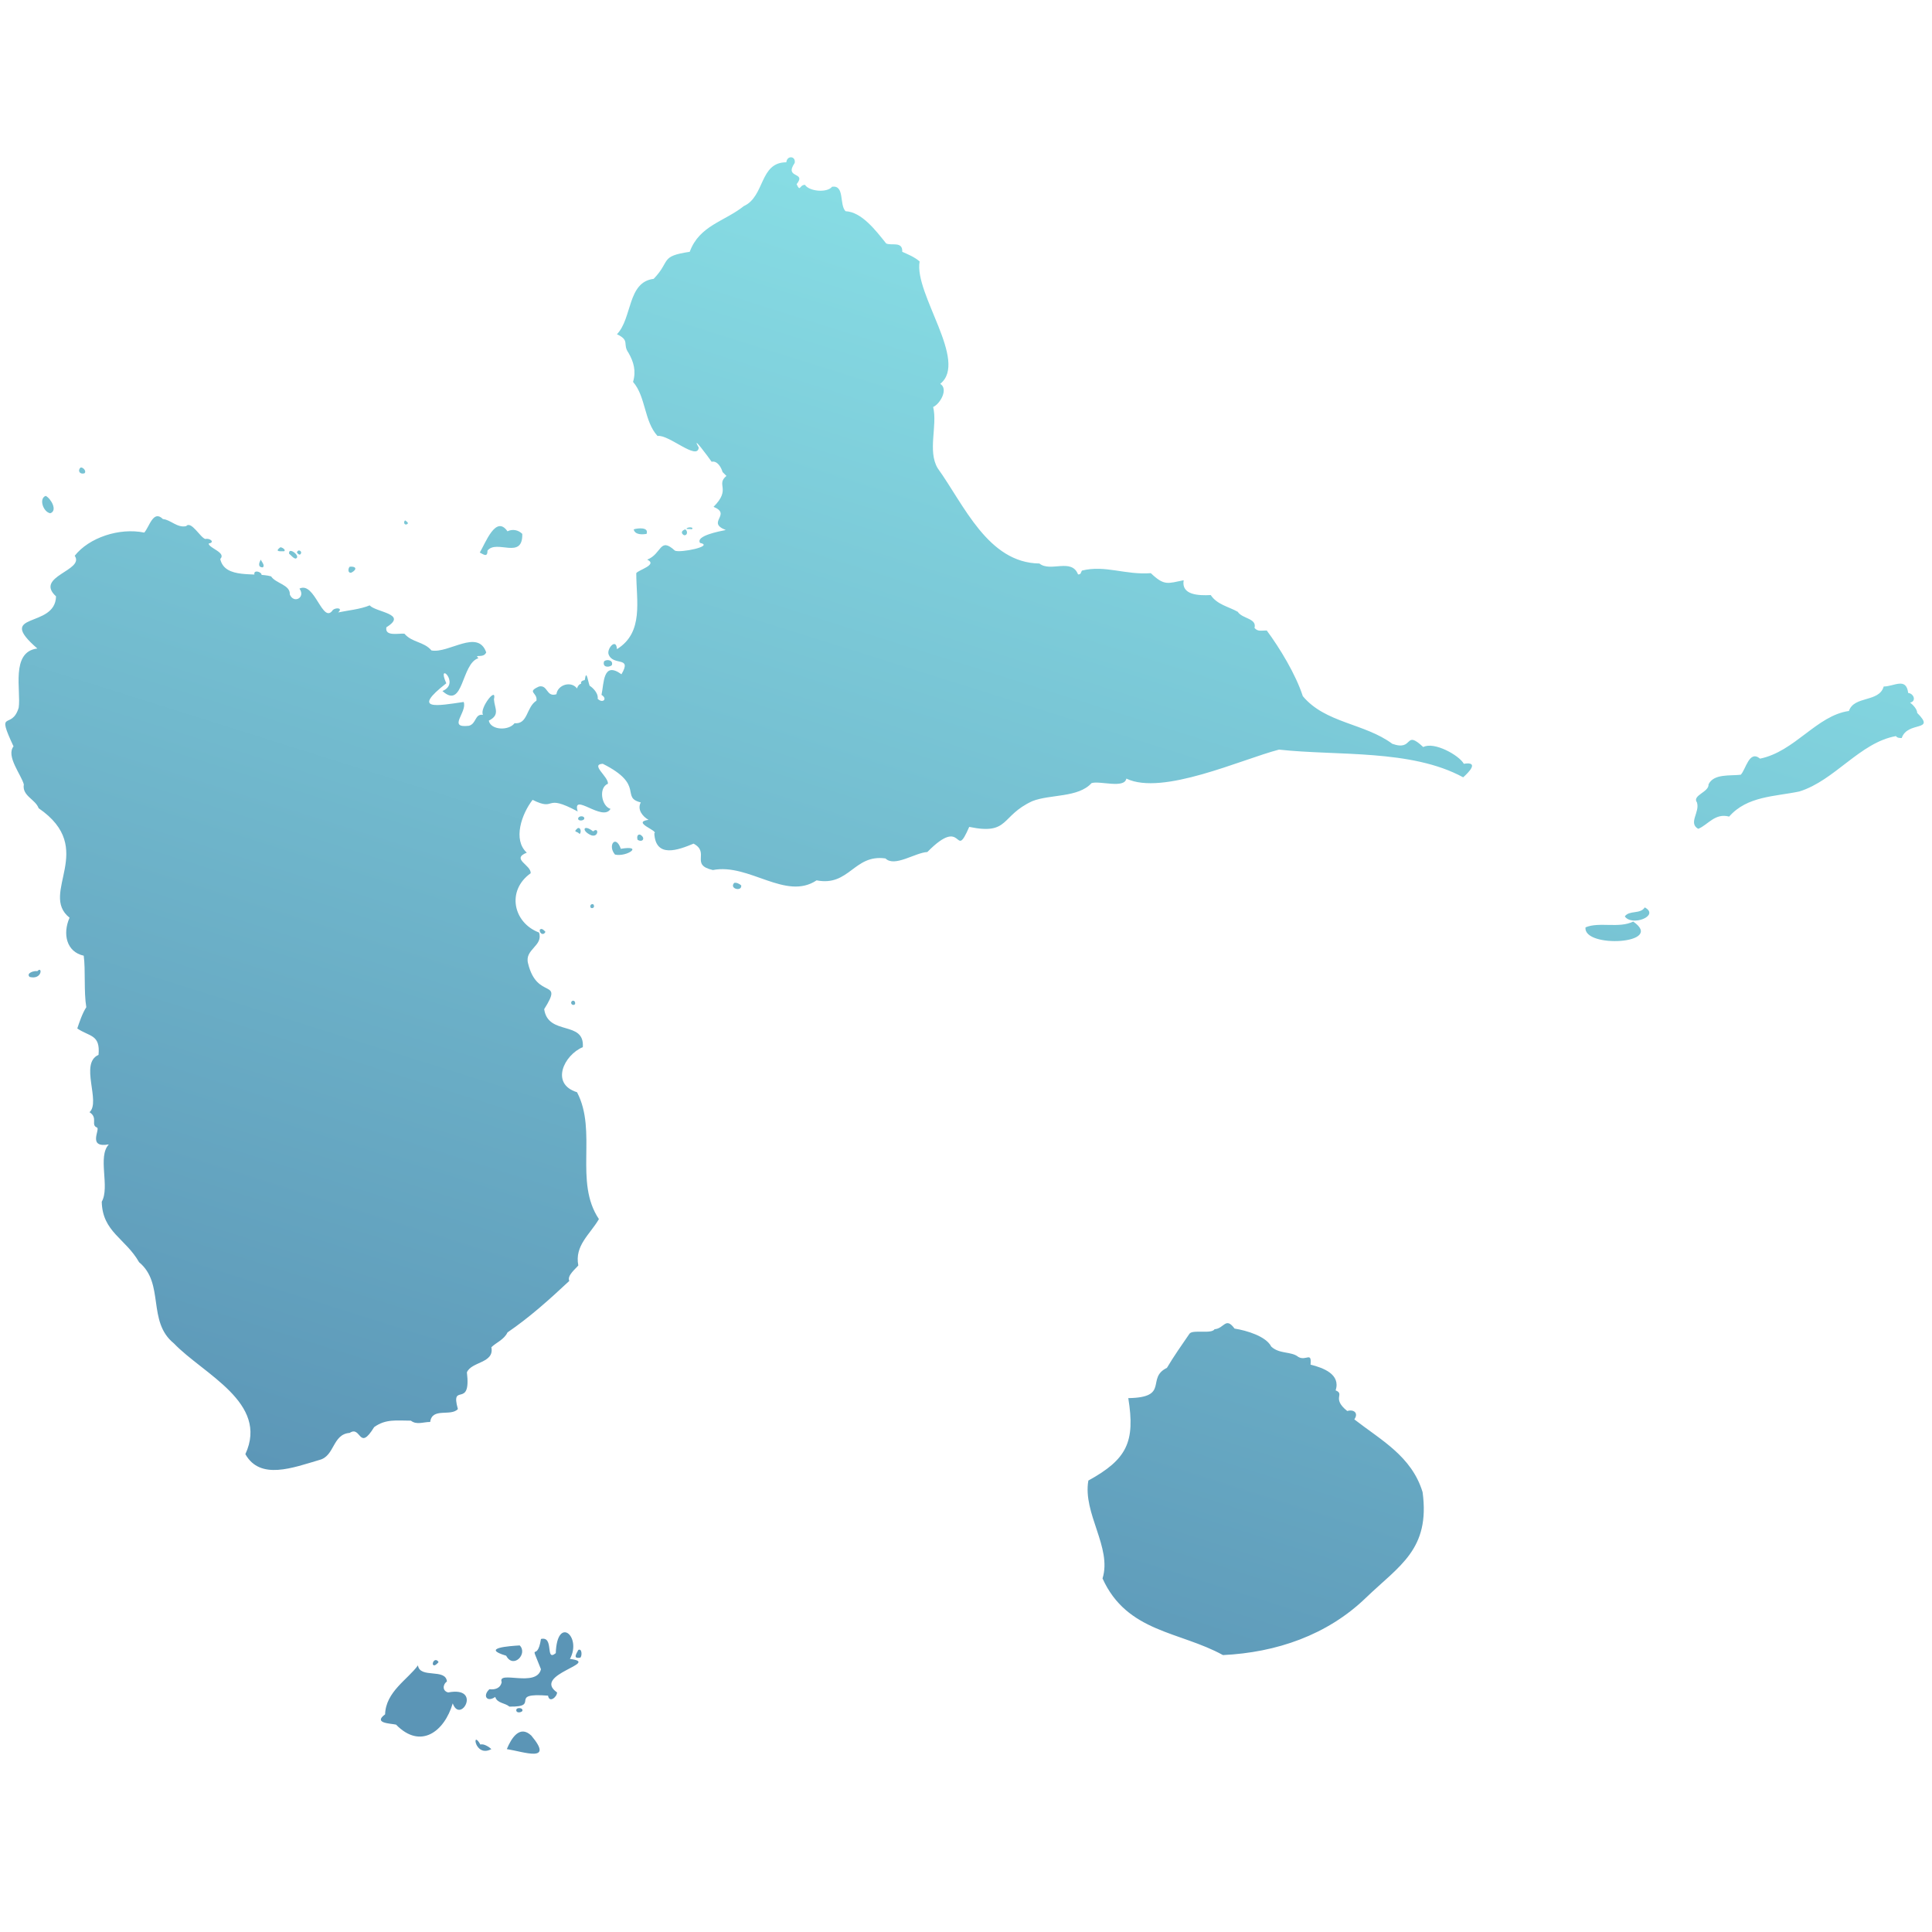 <?xml version="1.0" encoding="UTF-8"?>
<svg width="300px" height="300px" viewBox="0 0 300 300" version="1.1" xmlns="http://www.w3.org/2000/svg" xmlns:xlink="http://www.w3.org/1999/xlink">
    <title>Artboard</title>
    <defs>
        <linearGradient x1="34.506%" y1="91.212%" x2="65.494%" y2="8.788%" id="linearGradient-1">
            <stop stop-color="#5B95B6" offset="0%"></stop>
            <stop stop-color="#88DEE5" offset="100%"></stop>
        </linearGradient>
    </defs>
    <g id="Artboard" stroke="none" stroke-width="1" fill="none" fill-rule="evenodd">
        <g id="cartes" transform="translate(0, 20)" fill="url(#linearGradient-1)" fill-rule="nonzero">
            <path d="M88.5,237.6 C90.4,234.1 86.5,230.8 86.3,236.7 C84.6,238.1 86.1,234 84,234.5 C83.4,238.4 82.1,234.4 84,239.2 C83.3,242.1 77.2,239.3 77.9,241.2 C77.7,242.2 76.8,242.4 76,242.3 C74.9,243.3 75.6,244.4 76.9,243.5 C77.2,244.5 78.4,244.4 79.1,245 C84.1,245.1 78.7,242.8 85.1,243.3 C85.3,244.5 86.5,243.5 86.5,242.8 C82.5,240 93.5,238.2 88.5,237.6 Z M40.8,68.1 C41.2,67.8 40.6,67.2 40.5,66.9 C40.2,67.4 40,68.1 40.8,68.1 Z M69.6,242.8 C68.7,242.6 68.7,241.6 69.4,241.1 C69.2,239 65.2,240.7 64.9,238.6 C63.3,240.8 59.9,242.7 59.8,246.2 C57.9,247.6 60.6,247.6 61.5,247.8 C65.3,251.7 69,248.9 70.3,244.5 C71.5,247.8 74.9,241.8 69.6,242.8 Z M40.3,69.6 C41.4,69.1 39.3,68.2 39.5,69.2 C39.7,69.3 40,69.7 40.3,69.6 Z M13.1,53.5 C13.5,53.2 12.9,52.5 12.5,52.6 C12,53.1 12.4,53.7 13.1,53.5 Z M81.1,245.7 C81.3,245.2 80.4,245.1 80.2,245.4 C80,246 80.8,246 81.1,245.7 Z M68.1,238.1 C67.8,237.5 67.2,237.8 67.2,238.4 C67.4,238.9 67.9,238.3 68.1,238.1 Z M82.5,249.5 C80.7,247.8 79.4,249.9 78.7,251.6 C81.3,252 86.1,253.8 82.5,249.5 Z M74.6,250.9 C73.2,248.4 73.7,253 76.3,251.6 C76,251.3 75.1,250.7 74.6,250.9 Z M5.8,130.8 C5.3,130.7 4,131.1 4.6,131.7 C6.6,132.2 6.6,129.9 5.8,130.8 Z M40.7,70 C41,70.7 42.4,70.5 42.1,69.8 C41.6,69.9 40.8,69.1 40.7,70 Z M48.3,74.6 C48.8,74.3 48.1,73.6 47.7,73.7 C46.9,74.2 47.6,74.7 48.3,74.6 Z M54.6,68.9 C55.5,68.4 55.3,67.9 54.3,68 C54,68.3 54,69.1 54.6,68.9 Z M91.7,86.8 C91.3,86.2 91.1,83.6 90.8,85.6 C89.3,85.9 91.1,87.1 91.7,86.8 Z M75.7,65.5 C77.1,63.7 81.2,67 81.1,62.9 C80.5,62.3 79.6,62.1 78.8,62.5 C77,59.9 75.4,64.3 74.5,65.8 C75.1,66.1 75.7,66.6 75.7,65.5 Z M63.2,61.4 C63.6,61.2 63,60.9 62.9,60.8 C62.6,61.1 62.8,61.6 63.2,61.4 Z M42.5,71.4 C43.5,71.5 43.1,71.1 42.8,70.5 C42.1,70.5 41.8,71 42.5,71.4 Z M44.1,65.6 C44.5,65.4 43.7,64.9 43.5,65 C42.6,65.7 43.5,65.6 44.1,65.6 Z M46.6,66.1 C47.1,65.7 46.3,65.1 46.1,65.8 C46.2,65.9 46.4,66.2 46.6,66.1 Z M46,66.7 C46.7,66.3 44.7,64.8 44.9,66 C45.1,66.1 45.7,66.9 46,66.7 Z M7.8,59.7 C9,59.3 7.9,57.4 7.1,57 C6,57.4 6.7,59.5 7.8,59.7 Z M227.3,98.6 C226.6,97.3 222.7,95.1 221,96 C218,93.2 219.6,96.7 216.2,95.5 C211.9,92.3 205.8,92.3 202.3,88.1 C201.2,84.7 198.7,80.6 196.7,77.9 C195.8,77.9 195.3,78.1 194.8,77.5 C195.2,76 192.9,76.1 192.2,75 C190.8,74.2 189,73.9 188,72.4 C186.1,72.5 183.4,72.4 183.8,70.1 C181.3,70.6 180.8,71 178.7,69 C174.7,69.3 171.6,67.7 168,68.6 C167.8,68.9 167.9,69.2 167.4,69.2 C166.4,66.6 163.1,68.9 161.4,67.5 C153.4,67.4 149.7,58.4 145.6,52.7 C144,50 145.6,46.1 144.9,43.2 C146,42.7 147.3,40.4 146,39.6 C150.4,36.1 141.9,25.6 142.8,20.6 C142,19.9 141,19.5 140.1,19.1 C140.2,17.4 138.4,18.2 137.6,17.8 C136,15.8 133.8,12.9 131.3,12.8 C130.3,11.8 131.2,8.7 129.2,9 C128.4,10 125.6,9.7 125,8.7 C124.1,8.7 124.3,9.9 123.7,8.6 C125.3,6.6 121.7,7.8 123.4,5.3 C123.6,4.2 122.2,4.1 122.1,5.2 C117.9,5.2 118.8,10.5 115.5,12 C112.5,14.4 108.6,15 107.1,19.1 C102.4,19.8 104.2,20.5 101.5,23.3 C97.4,23.8 98.2,29.4 95.8,31.9 C97.9,32.9 96.6,33.4 97.6,34.8 C98.4,36.2 98.8,37.6 98.3,39.3 C100.3,41.6 100,45.4 102.1,47.7 C103.8,47.4 108.3,51.6 108.5,49.5 C107.2,47.2 110.1,51.1 110.5,51.7 C111.4,51.5 112,52.6 112.2,53.3 L112.8,53.9 C111.1,55.3 113.6,55.9 110.8,58.7 C113.7,59.9 109.6,61.1 112.7,62.3 C111.7,62.5 108,63.2 108.7,64.3 C111,64.8 105.6,65.9 104.8,65.5 C102.4,63.3 102.8,66 100.5,66.9 C102.2,67.7 99.1,68.5 98.8,69 C98.8,73.3 100,78.2 95.8,80.8 C95.7,79 94.2,80.7 94.5,81.6 C95.2,83.5 98.2,81.8 96.5,84.7 C93.6,82.6 93.8,86.1 93.4,87.9 C94.4,88.5 93.6,89.3 92.8,88.5 C93.1,87.2 90.2,84.9 89.6,86.9 C88.7,85.7 86.6,86.3 86.4,87.8 C84.8,88.3 85.1,86.3 83.7,86.6 C81.7,87.5 83.5,87.5 83.3,88.8 C81.7,89.8 82,92.5 79.9,92.3 C79,93.5 76.2,93.4 75.9,91.9 C77.7,91 76.8,90 76.7,88.6 C77.2,86.4 74.4,90 75,91 C73.7,90.8 74,92.4 72.8,92.7 C69.4,93.1 72.6,90.6 72,89 C67.9,89.6 63.8,90.4 69.3,86.1 C67.7,82.5 71.6,86.1 68.7,87.3 C72,90.3 71.6,83 74.3,82.2 C73.5,81.5 75.1,82.3 75.5,81.3 C74.2,77.6 69.7,81.5 67,81 C65.8,79.6 64,79.8 62.8,78.4 C62,78.3 59.7,78.9 60,77.4 C63.4,75.3 58.4,75.1 57.4,74 C56,74.6 53.9,74.8 52.5,75.1 C53.3,74.4 52.2,74.3 51.7,74.7 C50.1,77.1 48.9,70.2 46.5,71.4 C47.5,72.8 45.6,73.8 45,72.3 C45.1,70.8 42.8,70.6 42.1,69.5 C39.7,68.8 34.9,70 34.2,66.8 C35.2,65.8 32.4,65.1 32.4,64.4 C33.5,64.2 32.5,63.5 31.9,63.7 C31.1,63.5 29.7,60.8 28.9,61.7 C27.5,62 26.5,60.7 25.3,60.6 C23.8,59.1 23.2,61.8 22.4,62.7 C18.5,61.9 13.8,63.5 11.6,66.3 C13.2,68.6 5.3,69.5 8.7,72.6 C8.6,77.7 -0.9,74.9 5.8,80.7 C1.6,81.2 3.3,87.3 2.9,89.9 C1.8,93.5 -0.7,89.9 2.1,95.9 C0.9,97.4 3.3,100.3 3.7,101.8 C3.4,103.6 5.5,104.1 6,105.5 C15.2,111.8 6,118.7 10.8,122.5 C9.7,125 10.3,127.8 13,128.4 C13.3,130.6 13,134 13.4,136.4 C12.8,137.3 12.3,138.8 12,139.7 C13.9,141 15.6,140.6 15.3,143.8 C12.3,145.1 15.7,151.1 13.9,152.7 C15.3,153.6 14,154.7 15.1,155.1 C15.5,155.5 13.6,158.3 16.9,157.7 C15.1,159.6 17.1,164.3 15.8,166.6 C15.9,171.3 19.5,172.3 21.6,176 C25.6,179.3 22.8,185.2 27,188.6 C31.6,193.4 41.8,197.8 38.1,205.8 C40.4,209.9 45.5,207.9 49.6,206.7 C52,206.1 51.6,202.7 54.3,202.5 C56.1,201.3 55.7,205.5 58.1,201.6 C59.9,200.3 61.6,200.6 63.8,200.6 C64.7,201.3 65.7,200.8 66.8,200.8 C67.1,198.5 70,200 71.1,198.8 C69.9,194.5 73.2,198.9 72.5,193.1 C73.2,191.4 76.8,191.7 76.3,189.2 C77,188.5 78.3,188 78.8,186.9 C82.3,184.5 85.3,181.8 88.4,178.9 C88,178.1 89.4,177 89.8,176.5 C89.2,173.4 91.6,171.7 93,169.3 C89.1,163.5 92.8,155.7 89.6,149.6 C85.4,148.3 87.6,143.8 90.5,142.6 C90.8,138.4 85.1,140.9 84.5,136.7 C87.6,131.8 83.4,135.4 82,129.6 C81.4,127.4 84.4,126.9 83.7,124.8 C79.7,123.3 78.6,118.3 82.4,115.6 C82.5,114.3 79.3,113.4 81.8,112.4 C79.6,110.4 81,106.4 82.7,104.2 C86.5,106.1 84.3,103.1 89.7,106 C88.8,102.9 93.6,107.7 94.8,105.6 C93.4,105.2 92.9,102.3 94.4,101.7 C94.5,100.6 91.6,98.7 93.6,98.6 C100.2,101.9 96.3,103.8 99.5,104.6 C98.9,105.7 99.8,106.8 100.7,107.3 C98,107.7 102.3,109 101.6,109.4 C101.8,113.3 105.3,112 107.7,111 C110.3,112.4 107.1,114.3 110.7,115.1 C116.3,114 122,119.9 126.8,116.7 C131.9,117.7 132.6,112.6 137.5,113.3 C138.9,114.7 142.1,112.4 144,112.3 C149.8,106.4 148.1,113.9 150.5,108.4 C156.8,109.7 155.3,106.7 160.3,104.4 C163.1,103.3 167.4,103.9 169.5,101.6 C170.8,101.2 174.6,102.5 174.9,100.9 C180.5,103.6 192.8,97.9 198.6,96.4 C207.7,97.4 219.1,96.3 227.2,100.7 C228,100 229.8,98.2 227.3,98.6 Z M106.4,62.2 C105.8,62.4 105.7,62.8 106.2,63.1 C106.8,63.2 106.8,62.4 106.4,62.2 Z M95,83.3 C95.3,82.5 94.2,82.3 93.8,82.7 C93.5,83.6 94.5,83.7 95,83.3 Z M83.8,124.4 C83.8,125 84.4,125.3 84.7,124.7 C84.5,124.5 84.1,124 83.8,124.4 Z M88.7,135.6 C88.6,136 89.1,136.2 89.3,135.9 C89.4,135.4 88.9,135.2 88.7,135.6 Z M100.4,62.9 C100.8,61.8 99,62 98.4,62.2 C98.6,63.1 99.8,63 100.4,62.9 Z M255.4,120.9 C254.7,122 253,121.3 252.3,122.3 C253.4,123.9 257.8,122.2 255.4,120.9 Z M297.7,90.7 C297.7,90.1 297,89.4 296.6,89.1 C297.6,88.9 297.2,87.7 296.3,87.6 C296,85.1 294.1,86.6 292.5,86.6 C291.8,89.1 287.9,88 287.1,90.4 C282.1,91.1 278.7,96.7 273.3,97.8 C271.6,96.4 271.1,99.5 270.3,100.3 C268.7,100.5 266.1,100.1 265.3,101.8 C265.4,103 262.7,103.5 263.5,104.6 C264,106.1 262.1,107.8 263.7,108.7 C265.2,108.1 266.3,106.2 268.5,106.8 C271.3,103.6 275.6,103.7 279.4,102.9 C284.9,101.2 288.8,95.3 294.4,94.3 C294.6,94.6 295,94.6 295.3,94.6 C296.2,91.9 300.7,93.7 297.7,90.7 Z M253.6,123.1 C251.4,124.2 248.3,123.1 246.2,124 C245.8,127.3 258.7,126.6 253.6,123.1 Z M107.4,62.2 C107.9,61.8 106.7,61.8 106.6,62.1 C106.7,62.2 107.2,62.1 107.4,62.2 Z M99.4,109.6 C98.9,109.5 98.9,110.1 99,110.4 C99.8,110.9 100.3,110.1 99.4,109.6 Z M92.1,120.4 C91.7,120.3 91.5,120.8 91.8,121 C92.2,121.1 92.4,120.7 92.1,120.4 Z M90.7,107.2 C90.9,106.7 90,106.6 89.8,107 C89.6,107.5 90.5,107.5 90.7,107.2 Z M92.1,109.1 C90.6,107.9 90.2,109 91.8,109.7 C93,110.1 93,108.3 92.1,109.1 Z M89.8,236.2 C89.5,236.8 88.9,237.6 90.1,237.4 C90.4,237.2 90.4,235.9 89.8,236.2 Z M96.4,111.8 C95.6,109.5 94.3,111.3 95.5,112.7 C97.4,113.1 100,111.2 96.4,111.8 Z M114,117.1 C113.2,118 115.2,118.5 115.1,117.5 C114.8,117.2 114.3,117 114,117.1 Z M89.7,108.6 C88.9,109.3 89.6,109 90,109.5 C90.3,109.3 90.2,108.4 89.7,108.6 Z M78.6,237.1 C79.7,239.2 82,236.8 80.7,235.5 C79.1,235.6 74.6,235.9 78.6,237.1 Z M220.9,211.7 C219.2,206.1 214.4,203.6 210.3,200.4 C211,199.4 210.2,198.8 209.2,199.1 C206.7,197.1 208.9,196.5 207.4,195.9 C208.2,193.4 205.5,192.4 203.5,191.9 C203.7,189.8 202.8,191.4 201.6,190.7 C200.5,189.8 198.7,190.3 197.4,189.1 C196.6,187.5 193.6,186.6 191.7,186.3 C190.3,184.4 190.1,186.3 188.6,186.4 C188.1,187.2 185.2,186.4 184.7,187.1 C183.6,188.7 182.2,190.7 181.2,192.4 C177.9,194 181.7,197 175.2,197.1 C176.3,203.9 175,206.6 169,209.9 C168.1,215 172.7,220.3 171.2,225.1 C175,233.5 183.2,233.3 189.9,237 C198.2,236.6 206.1,233.9 212.1,228.1 C217.3,223.1 222.1,220.6 220.9,211.7 Z" id="Guadeloupe"></path>
        </g>
    </g>
</svg>